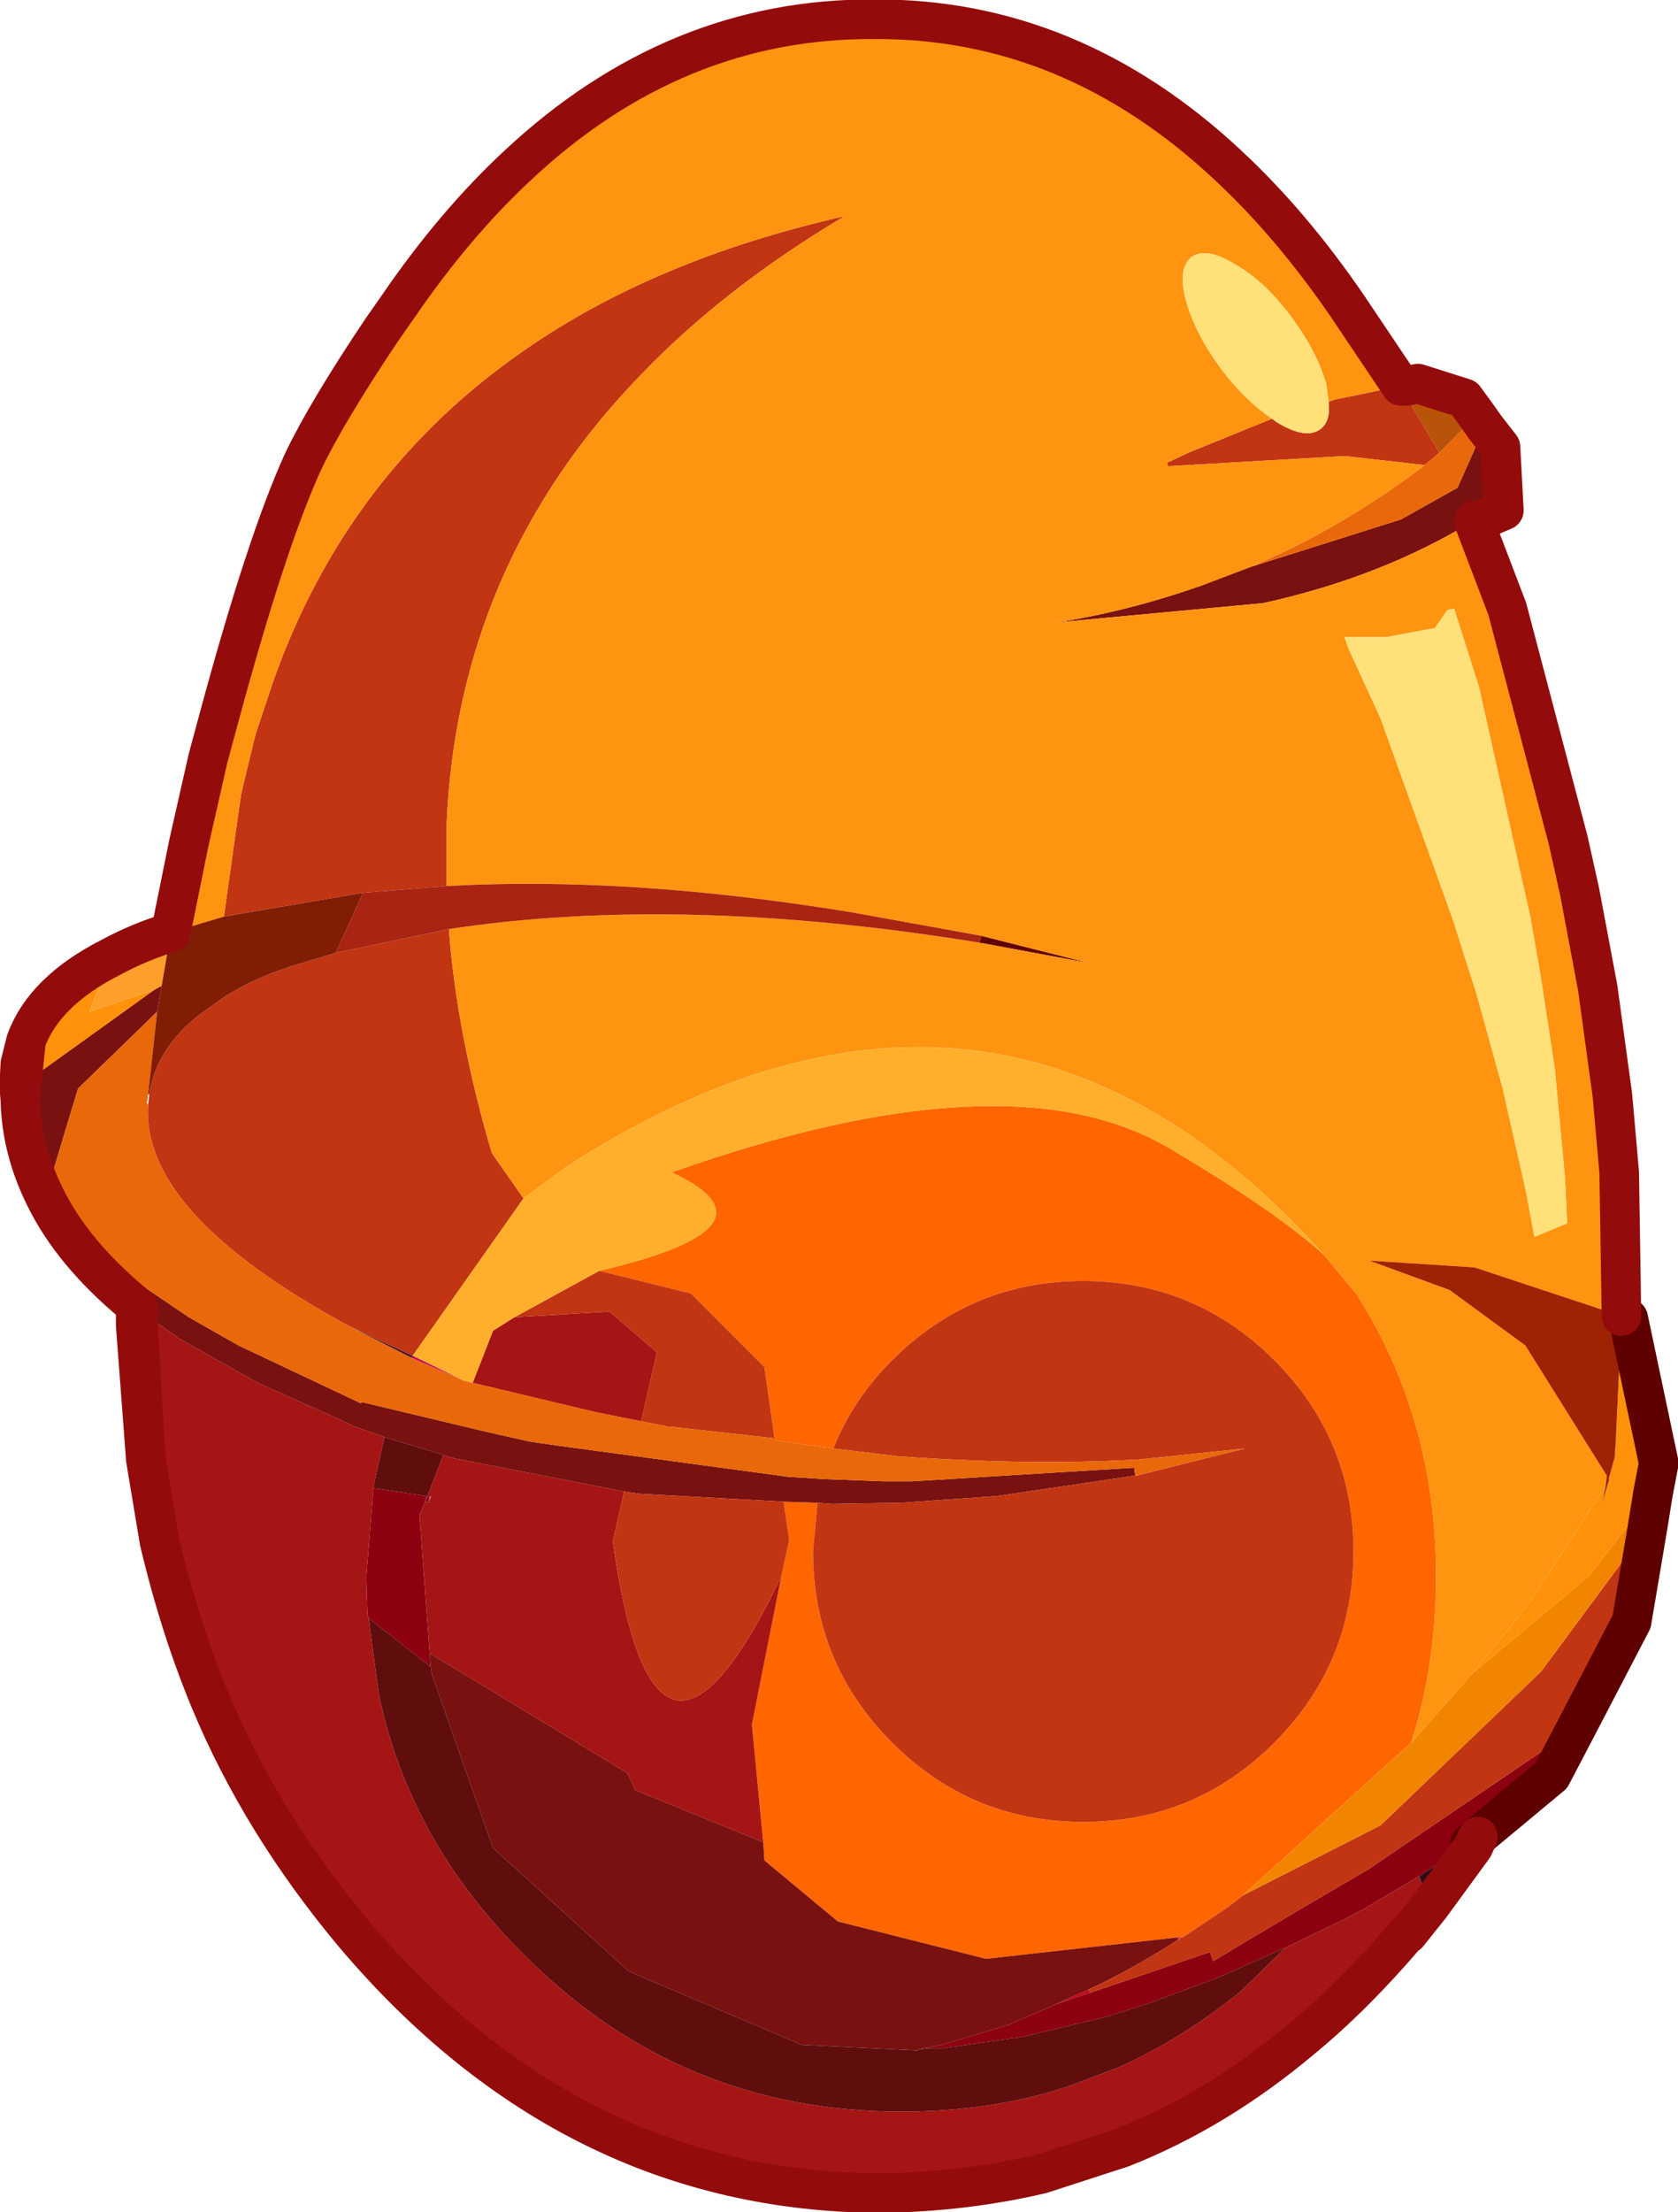 <?xml version="1.0" encoding="UTF-8" standalone="no"?>
<svg xmlns:xlink="http://www.w3.org/1999/xlink" height="97.75px" width="74.2px" xmlns="http://www.w3.org/2000/svg">
  <g transform="matrix(1.0, 0.0, 0.0, 1.0, 37.1, 48.85)">
    <path d="M-30.5 -0.5 L-30.55 -0.5 -30.5 -0.5" fill="#63030d" fill-rule="evenodd" stroke="none"/>
    <path d="M-21.1 13.15 L-21.15 13.15 -21.1 13.1 -21.1 13.15 M11.05 39.05 L11.1 39.2 9.6 39.7 11.05 39.05" fill="#c4061a" fill-rule="evenodd" stroke="none"/>
    <path d="M6.3 -7.5 L11.05 -6.3 6.2 -7.2 6.3 -7.5" fill="#630008" fill-rule="evenodd" stroke="none"/>
    <path d="M-16.6 12.15 L-18.9 11.15 -18.85 11.05 -16.6 12.15" fill="#cf035a" fill-rule="evenodd" stroke="none"/>
    <path d="M15.0 36.75 L15.2 36.75 Q15.1 36.75 15.05 36.85 L15.0 36.75" fill="#db114e" fill-rule="evenodd" stroke="none"/>
    <path d="M-18.9 11.15 L-21.65 9.75 -18.85 11.05 -18.9 11.15" fill="#4d152d" fill-rule="evenodd" stroke="none"/>
    <path d="M32.6 27.5 L31.5 29.6 28.25 32.3 27.9 32.6 25.65 34.05 23.2 35.5 22.35 35.95 19.75 37.2 16.95 38.45 16.7 38.55 13.75 39.65 11.85 40.25 8.1 41.15 7.75 41.2 4.6 41.65 4.05 41.65 3.5 41.7 4.55 41.5 7.55 40.6 7.65 40.55 9.5 39.75 9.6 39.7 11.1 39.2 16.4 37.4 16.55 37.8 Q19.95 35.75 23.4 33.75 L32.6 27.5 M-21.1 13.1 L-21.1 13.15 -21.1 13.1 M-18.05 24.8 L-20.8 22.65 -20.85 22.5 -20.9 20.8 -20.6 17.05 -20.6 16.9 -18.25 17.25 -18.3 17.5 -18.55 18.1 -18.1 24.2 -18.05 24.8" fill="#8c0010" fill-rule="evenodd" stroke="none"/>
    <path d="M-18.2 17.25 L-18.1 17.25 -18.1 17.3 -18.15 17.5 -18.15 17.55 -18.25 17.5 -18.3 17.5 -18.2 17.3 -18.2 17.25" fill="#8d0311" fill-rule="evenodd" stroke="none"/>
    <path d="M-17.6 15.4 L-17.5 15.45 -17.6 15.4 M-18.25 17.25 L-18.2 17.25 -18.2 17.3 -18.25 17.25" fill="#9d0043" fill-rule="evenodd" stroke="none"/>
    <path d="M-18.2 17.3 L-18.3 17.5 -18.25 17.25 -18.2 17.3" fill="#91003e" fill-rule="evenodd" stroke="none"/>
    <path d="M-18.1 17.25 L-18.05 17.3 -18.15 17.5 -18.1 17.3 -18.1 17.25" fill="#ff0000" fill-opacity="0.49" fill-rule="evenodd" stroke="none"/>
    <path d="M-18.15 17.55 L-18.3 17.5 -18.25 17.5 -18.15 17.55" fill="#75000f" fill-rule="evenodd" stroke="none"/>
    <path d="M28.05 32.75 L26.15 35.35 25.65 34.05 27.9 32.6 28.05 32.75" fill="#310c18" fill-rule="evenodd" stroke="none"/>
    <path d="M15.0 36.85 L15.0 36.75 15.05 36.85 15.0 36.85" fill="#e70463" fill-rule="evenodd" stroke="none"/>
    <path d="M21.45 6.6 L22.9 8.35 Q26.4 13.85 26.4 20.8 26.4 24.75 25.3 28.15 L17.85 34.9 17.8 34.95 17.15 35.45 Q16.7 35.75 15.2 36.75 L15.0 36.75 6.5 37.7 -0.05 36.05 -3.3 33.35 -3.35 32.55 -3.85 27.35 -2.55 20.8 -2.2 19.2 -2.45 17.5 -0.95 17.55 -1.15 19.7 Q-1.15 24.65 2.35 28.15 5.85 31.65 10.8 31.65 15.75 31.65 19.25 28.15 22.75 24.65 22.75 19.7 22.75 14.75 19.25 11.25 15.75 7.75 10.8 7.75 5.85 7.75 2.35 11.25 0.6 13.0 -0.25 15.15 L-2.85 14.8 -2.85 14.7 -3.3 11.55 -6.55 8.3 -10.6 7.3 Q-2.25 5.35 -7.4 2.95 7.45 -2.3 14.55 1.85 19.3 4.65 21.45 6.6" fill="#ff6600" fill-rule="evenodd" stroke="none"/>
    <path d="M26.15 35.35 L25.15 36.6 25.1 36.6 Q22.8 39.3 20.5 41.2 16.7 44.4 12.5 46.05 L8.95 47.2 Q5.55 48.0 1.85 48.05 -11.8 48.0 -21.45 36.6 -25.55 31.7 -27.8 26.3 -29.15 23.05 -30.05 19.25 L-30.65 15.65 -31.0 9.7 -31.0 8.95 -29.95 9.75 -29.3 10.2 -29.25 10.25 -25.7 12.25 -21.9 13.95 -21.5 14.15 -20.1 14.65 -20.6 16.9 -20.6 17.05 -20.9 20.8 -20.85 22.5 -20.8 22.65 -20.35 26.0 Q-19.0 32.5 -13.95 37.5 -7.05 44.45 2.75 44.45 6.75 44.45 10.1 43.35 L12.35 42.5 Q15.15 41.25 17.75 39.15 L19.75 37.2 22.35 35.95 23.2 35.5 25.65 34.05 26.15 35.35 M-2.55 20.8 L-3.85 27.35 -3.35 32.55 -9.0 30.25 -9.35 29.5 -18.1 24.2 -18.55 18.1 -18.3 17.5 -18.15 17.55 -18.15 17.5 -18.05 17.3 -18.1 17.25 -18.2 17.25 -17.5 15.45 -16.95 15.6 -9.5 17.05 -10.0 19.25 Q-8.15 32.5 -2.55 20.8 M-8.75 13.95 L-10.75 13.55 -16.2 12.25 -15.3 9.95 -14.35 9.35 -10.15 9.1 -8.05 10.9 -8.75 13.95" fill="#a61515" fill-rule="evenodd" stroke="none"/>
    <path d="M28.55 -30.0 L29.25 -29.1 29.4 -26.3 28.1 -25.75 28.1 -25.85 28.05 -25.8 27.4 -25.45 Q23.55 -23.25 18.75 -22.2 L9.65 -21.35 Q12.8 -21.85 15.95 -22.95 L18.2 -23.8 24.85 -25.9 27.35 -27.3 28.55 -30.0 M-31.1 8.85 L-31.2 8.75 Q-33.9 6.5 -35.1 4.05 -36.15 1.95 -36.2 -0.25 L-36.15 -0.9 -30.3 -5.1 -29.95 -5.3 -30.15 -4.15 -33.65 -0.75 -35.1 4.05 -34.75 3.8 Q-33.6 5.95 -30.6 8.1 L-28.75 9.35 -26.55 10.6 -21.15 13.15 -21.1 13.15 -21.1 13.1 -15.65 14.4 -13.65 14.85 -12.25 15.05 -2.25 16.4 -0.7 16.5 1.95 16.6 2.25 16.6 2.55 16.6 2.65 16.6 3.25 16.6 13.05 16.0 13.1 16.35 7.0 17.25 2.75 17.55 2.7 17.55 -0.3 17.6 -0.95 17.55 -2.45 17.5 -8.85 17.15 -9.5 17.05 -16.95 15.6 -17.5 15.45 -17.6 15.4 -20.1 14.65 -21.5 14.15 -21.9 13.95 -25.7 12.25 -29.25 10.25 -29.3 10.2 -29.95 9.75 -31.0 8.95 -31.1 8.85 M-3.35 32.55 L-3.3 33.35 -0.05 36.05 6.5 37.7 15.0 36.75 15.0 36.85 Q13.0 38.15 11.05 39.05 L9.6 39.7 9.5 39.75 7.65 40.55 7.55 40.6 4.55 41.5 3.5 41.7 3.5 41.75 -1.65 41.5 -9.3 38.25 -15.3 32.8 -18.0 25.15 -18.05 24.8 -18.1 24.2 -9.35 29.5 -9.0 30.25 -3.35 32.55" fill="#791111" fill-rule="evenodd" stroke="none"/>
    <path d="M3.5 41.7 L4.05 41.65 4.6 41.65 7.75 41.2 8.1 41.15 11.85 40.25 13.75 39.65 16.7 38.55 16.95 38.45 19.75 37.2 17.75 39.15 Q15.15 41.25 12.35 42.5 L10.1 43.35 Q6.75 44.45 2.75 44.45 -7.05 44.45 -13.95 37.5 -19.0 32.5 -20.35 26.0 L-20.8 22.65 -18.05 24.8 -18.0 25.15 -15.3 32.8 -9.3 38.25 -1.65 41.5 3.5 41.75 3.5 41.7 M-17.6 15.4 L-17.5 15.45 -18.2 17.25 -18.25 17.25 -20.6 16.9 -20.1 14.65 -17.6 15.4" fill="#600d0d" fill-rule="evenodd" stroke="none"/>
    <path d="M35.75 18.65 L35.05 22.8 32.6 27.5 23.4 33.75 Q19.95 35.75 16.55 37.8 L16.4 37.4 11.1 39.2 11.05 39.05 Q13.0 38.15 15.0 36.85 L15.05 36.85 Q15.1 36.75 15.2 36.75 16.7 35.75 17.15 35.45 L17.8 34.95 17.85 34.9 23.95 31.8 31.05 25.0 35.75 18.65 M24.9 -31.65 L26.55 -28.85 25.9 -28.3 22.35 -28.7 14.55 -28.25 14.5 -28.4 15.45 -28.85 19.15 -30.35 19.35 -30.2 Q20.65 -29.4 21.3 -29.9 21.75 -30.25 21.65 -31.1 L21.95 -31.2 24.85 -31.8 24.9 -31.65 M-17.25 -7.8 Q-16.9 -3.15 -15.35 2.1 L-13.95 4.1 -18.85 11.05 -21.65 9.75 Q-30.9 4.75 -30.55 -0.05 L-30.5 -0.5 Q-30.15 -2.85 -27.6 -4.5 L-27.4 -4.65 Q-26.2 -5.5 -24.25 -6.15 L-22.25 -6.75 -17.25 -7.8 M-17.35 -9.7 L-21.05 -9.4 -27.2 -8.35 -26.45 -13.7 -26.3 -14.35 -25.85 -16.2 -25.8 -16.4 -25.0 -18.8 Q-21.75 -27.95 -13.95 -33.35 -8.15 -37.4 0.25 -39.3 -5.05 -36.15 -8.75 -32.3 -16.85 -23.95 -17.35 -12.45 L-17.35 -9.7 M-0.25 15.15 Q0.6 13.0 2.35 11.25 5.85 7.75 10.8 7.75 15.75 7.75 19.25 11.25 22.75 14.75 22.75 19.7 22.75 24.65 19.25 28.15 15.75 31.65 10.8 31.65 5.85 31.65 2.35 28.15 -1.15 24.65 -1.15 19.7 L-0.95 17.55 -0.3 17.6 2.7 17.55 2.75 17.55 7.0 17.25 13.1 16.35 13.15 16.35 13.2 16.35 13.35 16.3 17.95 15.15 13.15 15.65 13.05 15.65 Q8.2 15.9 2.7 15.5 L2.65 15.5 -0.25 15.15 M-2.45 17.5 L-2.2 19.2 -2.55 20.8 Q-8.15 32.5 -10.0 19.25 L-9.5 17.05 -8.85 17.15 -2.45 17.5 M-2.85 14.7 L-7.35 14.2 -7.55 14.2 -7.7 14.15 -8.75 13.95 -8.05 10.9 -10.15 9.1 -14.35 9.35 -10.6 7.3 -6.55 8.3 -3.3 11.55 -2.85 14.7" fill="#c13513" fill-rule="evenodd" stroke="none"/>
    <path d="M36.0 17.1 L35.75 18.65 31.05 25.0 23.95 31.8 17.85 34.9 25.3 28.15 28.0 25.1 33.2 20.75 36.0 17.1" fill="#f28500" fill-rule="evenodd" stroke="none"/>
    <path d="M34.6 9.4 L34.9 9.4 36.25 15.8 36.0 17.1 33.2 20.75 28.0 25.1 30.55 21.95 33.9 16.8 33.75 17.55 34.05 16.55 34.05 16.5 34.05 16.45 34.3 15.55 34.35 14.8 34.6 9.4 M-35.95 -2.85 Q-35.15 -5.05 -32.2 -6.55 L-33.15 -4.15 -30.3 -5.1 -36.15 -0.9 -35.95 -2.85" fill="#ff910b" fill-rule="evenodd" stroke="none"/>
    <path d="M-32.2 -6.55 Q-30.9 -7.25 -29.55 -7.65 L-29.95 -5.3 -30.3 -5.1 -33.15 -4.15 -32.2 -6.55" fill="#ff9f2b" fill-rule="evenodd" stroke="none"/>
    <path d="M28.2 -30.5 L28.55 -30.0 27.35 -27.3 24.85 -25.9 18.2 -23.8 Q22.3 -25.55 25.9 -28.3 L26.55 -28.85 28.2 -30.5 M13.1 16.35 L13.05 16.0 3.25 16.6 2.65 16.6 2.55 16.6 2.25 16.6 1.95 16.6 -0.7 16.5 -2.25 16.4 -12.25 15.05 -13.65 14.85 -15.65 14.4 -21.1 13.1 -21.15 13.15 -26.55 10.6 -28.75 9.35 -30.6 8.1 Q-33.6 5.95 -34.75 3.8 L-35.1 4.05 -33.65 -0.75 -30.15 -4.15 -30.55 -0.5 -30.6 -0.1 -30.55 -0.05 Q-30.9 4.75 -21.65 9.75 L-18.9 11.15 -16.6 12.15 -16.2 12.25 -10.75 13.55 -8.75 13.95 -7.7 14.15 -7.55 14.2 -7.35 14.2 -2.85 14.7 -2.85 14.8 -0.25 15.15 2.65 15.5 2.7 15.5 Q8.2 15.9 13.05 15.65 L13.15 15.65 17.95 15.15 13.35 16.3 13.2 16.35 13.15 16.35 13.1 16.35" fill="#e9680a" fill-rule="evenodd" stroke="none"/>
    <path d="M25.1 -31.8 L25.6 -31.9 27.65 -31.25 28.2 -30.5 26.55 -28.85 24.9 -31.65 25.1 -31.8" fill="#b95309" fill-rule="evenodd" stroke="none"/>
    <path d="M28.1 -25.75 L29.55 -21.95 32.25 -11.7 32.75 -9.45 33.55 -5.2 34.2 -0.45 34.5 2.95 34.6 9.3 28.1 7.15 23.45 6.85 27.0 8.15 30.35 10.6 33.95 16.35 33.9 16.8 30.55 21.95 28.0 25.1 25.3 28.15 Q26.4 24.75 26.4 20.8 26.4 13.85 22.9 8.35 L21.45 6.6 Q6.95 -9.55 -12.05 2.7 L-13.95 4.1 -15.35 2.1 Q-16.9 -3.15 -17.25 -7.8 -7.0 -9.35 6.2 -7.2 L11.05 -6.3 6.3 -7.5 0.5 -8.55 Q-9.3 -10.15 -17.35 -9.7 L-17.35 -12.45 Q-16.85 -23.95 -8.75 -32.3 -5.05 -36.15 0.25 -39.3 -8.15 -37.4 -13.95 -33.35 -21.75 -27.95 -25.0 -18.8 L-25.8 -16.4 -25.85 -16.2 -26.3 -14.35 -26.45 -13.7 -27.2 -8.35 -29.55 -7.65 -28.75 -11.6 -27.9 -15.35 -27.4 -17.2 Q-25.3 -24.95 -23.7 -28.45 -22.65 -30.65 -20.2 -34.3 L-19.5 -35.3 Q-17.0 -38.95 -14.2 -41.55 -7.25 -48.05 1.55 -48.0 10.25 -48.05 17.2 -41.55 20.0 -38.95 22.5 -35.3 L24.85 -31.8 21.95 -31.2 21.65 -31.1 21.55 -31.85 Q21.15 -33.3 20.0 -34.85 18.85 -36.4 17.55 -37.15 16.25 -37.95 15.6 -37.5 14.95 -37.0 15.35 -35.55 15.75 -34.1 16.9 -32.55 17.95 -31.15 19.15 -30.35 L15.45 -28.85 14.5 -28.4 14.55 -28.25 22.35 -28.7 25.9 -28.3 Q22.3 -25.55 18.2 -23.8 L15.95 -22.95 Q12.8 -21.85 9.65 -21.35 L18.75 -22.2 Q23.55 -23.25 27.4 -25.45 L28.05 -25.8 28.1 -25.75 M22.55 -20.15 L23.95 -17.1 27.15 -8.2 27.5 -7.1 28.2 -4.9 29.35 -0.75 30.4 3.9 30.75 5.8 32.2 5.2 32.1 3.15 31.65 -1.65 31.0 -5.9 30.6 -8.15 30.6 -8.2 28.3 -18.5 27.2 -21.95 26.9 -21.9 26.35 -21.1 24.2 -20.7 22.45 -20.7 22.35 -20.7 22.55 -20.15 M34.05 16.55 L34.05 16.45 34.05 16.5 34.05 16.55" fill="#ff9411" fill-rule="evenodd" stroke="none"/>
    <path d="M6.2 -7.2 Q-7.0 -9.35 -17.25 -7.8 L-22.25 -6.75 -21.05 -9.4 -17.35 -9.7 Q-9.3 -10.15 0.5 -8.55 L6.3 -7.5 6.2 -7.2" fill="#a92412" fill-rule="evenodd" stroke="none"/>
    <path d="M-21.05 -9.4 L-22.25 -6.75 -24.25 -6.15 Q-26.2 -5.5 -27.4 -4.65 L-27.6 -4.5 Q-30.15 -2.85 -30.5 -0.5 L-30.55 -0.5 -30.15 -4.15 -29.95 -5.3 -29.55 -7.65 -27.2 -8.35 -21.05 -9.4" fill="#801d04" fill-rule="evenodd" stroke="none"/>
    <path d="M34.6 9.3 L34.6 9.4 34.35 14.8 34.3 15.55 34.05 16.45 34.05 16.55 33.75 17.55 33.9 16.8 33.95 16.35 30.35 10.6 27.0 8.15 23.45 6.85 28.1 7.15 34.6 9.3" fill="#9e2305" fill-rule="evenodd" stroke="none"/>
    <path d="M21.65 -31.1 Q21.75 -30.25 21.3 -29.9 20.65 -29.4 19.35 -30.2 L19.15 -30.35 Q17.95 -31.15 16.9 -32.55 15.75 -34.1 15.35 -35.55 14.95 -37.0 15.6 -37.5 16.25 -37.95 17.55 -37.15 18.85 -36.4 20.0 -34.85 21.15 -33.3 21.55 -31.85 L21.65 -31.1 M22.55 -20.15 L22.35 -20.7 22.45 -20.7 24.2 -20.7 26.35 -21.1 26.9 -21.9 27.2 -21.95 28.3 -18.5 30.6 -8.2 30.6 -8.15 31.0 -5.9 31.65 -1.65 32.1 3.15 32.2 5.2 30.75 5.8 30.4 3.9 29.35 -0.75 28.2 -4.9 27.5 -7.1 27.15 -8.2 23.95 -17.1 22.55 -20.15" fill="#ffe079" fill-rule="evenodd" stroke="none"/>
    <path d="M-13.95 4.1 L-12.05 2.7 Q6.95 -9.55 21.45 6.6 19.3 4.65 14.55 1.85 7.45 -2.3 -7.4 2.95 -2.25 5.35 -10.6 7.3 L-14.35 9.35 -15.3 9.95 -16.2 12.25 -16.6 12.15 -18.85 11.05 -13.95 4.1" fill="#ffaf2b" fill-rule="evenodd" stroke="none"/>
    <path d="M34.9 9.4 L36.25 15.8 36.0 17.1 35.75 18.65 35.05 22.8 32.6 27.5 31.5 29.6 28.25 32.3 27.9 32.6" fill="none" stroke="#5e0000" stroke-linecap="round" stroke-linejoin="round" stroke-width="1.75"/>
    <path d="M25.1 -31.8 L25.6 -31.9 27.65 -31.25 28.2 -30.5 28.55 -30.0 29.25 -29.1 29.4 -26.3 28.1 -25.75 29.55 -21.95 32.25 -11.7 32.75 -9.45 33.55 -5.2 34.2 -0.45 34.5 2.95 34.6 9.3 M28.25 32.3 L28.05 32.75 26.15 35.35 25.15 36.6 25.1 36.6 Q22.8 39.3 20.5 41.2 16.7 44.4 12.5 46.05 L8.95 47.2 Q5.55 48.0 1.85 48.05 -11.8 48.0 -21.45 36.6 -25.55 31.7 -27.8 26.3 -29.15 23.05 -30.05 19.25 L-30.65 15.65 -31.1 9.7 -31.1 8.85 -31.2 8.75 Q-33.9 6.5 -35.1 4.05 -36.15 1.95 -36.2 -0.25 L-36.25 -0.85 -36.2 -1.85 -35.95 -2.85 Q-35.15 -5.05 -32.2 -6.55 -30.9 -7.25 -29.55 -7.65 L-28.75 -11.6 -27.9 -15.35 -27.4 -17.2 Q-25.3 -24.95 -23.7 -28.45 -22.65 -30.65 -20.2 -34.3 L-19.5 -35.3 Q-17.0 -38.95 -14.2 -41.55 -7.25 -48.05 1.55 -48.0 10.25 -48.05 17.2 -41.55 20.0 -38.95 22.5 -35.3 L24.85 -31.8 25.1 -31.8 M28.1 -25.85 L28.1 -25.75 M-36.15 -0.9 L-36.2 -0.25 M-36.15 -0.9 L-35.95 -2.85 M-30.65 15.65 L-31.0 9.7 -31.0 8.95 -31.1 8.85" fill="none" stroke="#940b0b" stroke-linecap="round" stroke-linejoin="round" stroke-width="1.75"/>
  </g>
</svg>
